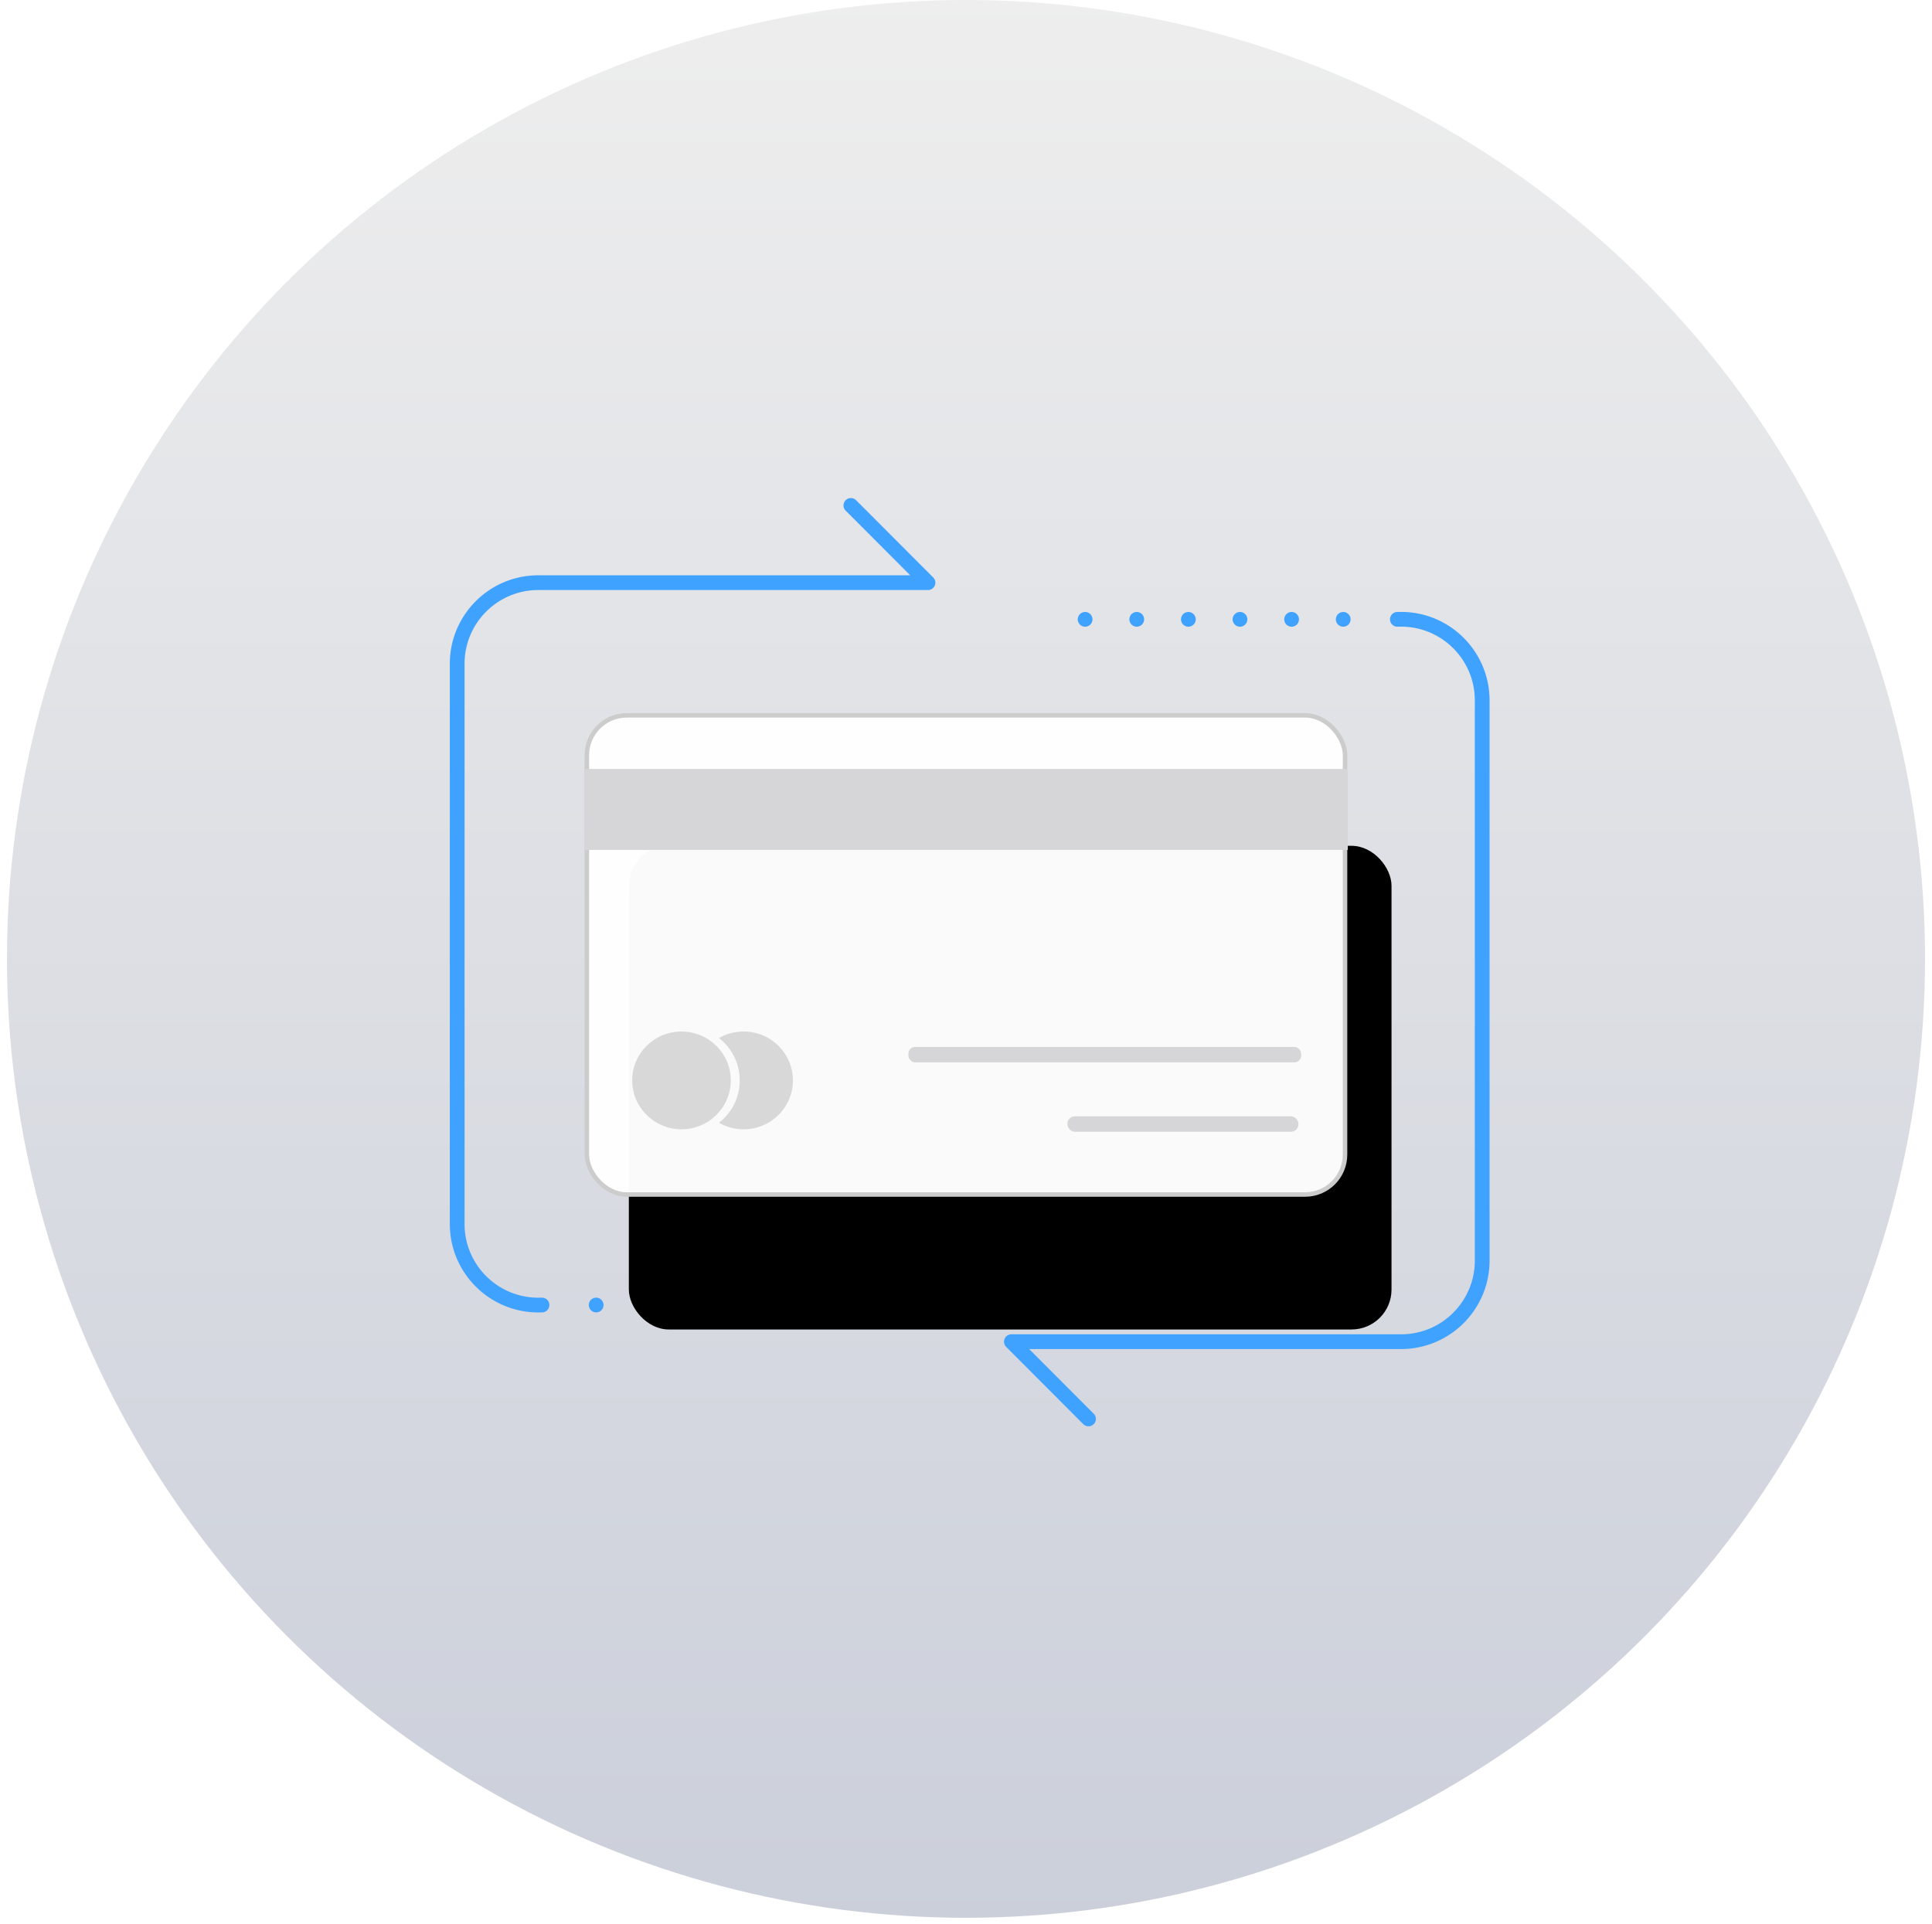 <svg xmlns="http://www.w3.org/2000/svg" xmlns:xlink="http://www.w3.org/1999/xlink" width="262" height="261" viewBox="0 0 262 261">
    <defs>
        <linearGradient id="b" x1="50%" x2="50%" y1="0%" y2="100%">
            <stop offset="0%" stop-color="#EEE"/>
            <stop offset="100%" stop-color="#CBCFDA"/>
        </linearGradient>
        <circle id="a" cx="131" cy="130.055" r="130.055"/>
        <filter id="d" width="157.8%" height="133.6%" x="-28.9%" y="-16.8%" filterUnits="objectBoundingBox">
            <feOffset dx="1" dy="2" in="SourceAlpha" result="shadowOffsetOuter1"/>
            <feGaussianBlur in="shadowOffsetOuter1" result="shadowBlurOuter1" stdDeviation="3.5"/>
            <feColorMatrix in="shadowBlurOuter1" result="shadowMatrixOuter1" values="0 0 0 0 0.333 0 0 0 0 0.671 0 0 0 0 0.984 0 0 0 0.445 0"/>
            <feMerge>
                <feMergeNode in="shadowMatrixOuter1"/>
                <feMergeNode in="SourceGraphic"/>
            </feMerge>
        </filter>
        <filter id="e" width="157.8%" height="133.6%" x="-28.9%" y="-16.8%" filterUnits="objectBoundingBox">
            <feOffset dx="1" dy="2" in="SourceAlpha" result="shadowOffsetOuter1"/>
            <feGaussianBlur in="shadowOffsetOuter1" result="shadowBlurOuter1" stdDeviation="3.5"/>
            <feColorMatrix in="shadowBlurOuter1" result="shadowMatrixOuter1" values="0 0 0 0 0.333 0 0 0 0 0.671 0 0 0 0 0.984 0 0 0 0.445 0"/>
            <feMerge>
                <feMergeNode in="shadowMatrixOuter1"/>
                <feMergeNode in="SourceGraphic"/>
            </feMerge>
        </filter>
        <rect id="g" width="103.427" height="65.599" x="3.278" y="3.717" rx="5.417"/>
        <filter id="f" width="204.4%" height="264.6%" x="-46.4%" y="-54.9%" filterUnits="objectBoundingBox">
            <feOffset dx="6" dy="18" in="SourceAlpha" result="shadowOffsetOuter1"/>
            <feGaussianBlur in="shadowOffsetOuter1" result="shadowBlurOuter1" stdDeviation="15"/>
            <feComposite in="shadowBlurOuter1" in2="SourceAlpha" operator="out" result="shadowBlurOuter1"/>
            <feColorMatrix in="shadowBlurOuter1" values="0 0 0 0 0.64 0 0 0 0 0.647 0 0 0 0 0.651 0 0 0 0.2 0"/>
        </filter>
    </defs>
    <g fill="none" fill-rule="evenodd">
        <mask id="c" fill="#fff">
            <use xlink:href="#a"/>
        </mask>
        <use fill="url(#b)" opacity=".2" xlink:href="#a"/>
        <g stroke="#40A2FF" stroke-linecap="round" stroke-width="2" mask="url(#c)">
            <g filter="url(#d)" transform="rotate(180 63.5 90)">
                <path stroke-linejoin="round" d="M52.5 1l.33-.005C58.905.9 63.905 5.749 64 11.824a11 11 0 0 1 .001.17v75.978c0 6.075-4.925 11-11 11H.155l10.457 10.477"/>
                <path stroke-dasharray="0,7" d="M10.155 1h40"/>
            </g>
            <g filter="url(#e)" transform="translate(136 81)">
                <path stroke-linejoin="round" d="M52.5 1l.33-.005C58.905.9 63.905 5.749 64 11.824a11 11 0 0 1 .001.17v75.978c0 6.075-4.925 11-11 11H.155l10.457 10.477"/>
                <path stroke-dasharray="0,7" d="M10.155 1h40"/>
            </g>
        </g>
        <g mask="url(#c)">
            <g transform="translate(76 93)">
                <use fill="#000" filter="url(#f)" xlink:href="#g"/>
                <rect width="102.818" height="64.989" x="3.583" y="4.022" fill="#FFF" fill-opacity=".98" stroke="#CCC" stroke-linejoin="square" stroke-width=".609" rx="5.417"/>
                <path fill="#D6D6D8" d="M3.278 11.294h103.499v10.978H3.278z"/>
                <rect width="53.261" height="2.091" x="47.193" y="48.997" fill="#D6D6D8" rx=".903"/>
                <rect width="31.33" height="2.091" x="68.749" y="58.407" fill="#D6D6D8" rx="1.003"/>
                <g fill="#D8D8D9" transform="matrix(-1 0 0 1 31.528 46.906)">
                    <path d="M10.026.885A7.275 7.275 0 0 0 7.213 6.63c0 2.33 1.1 4.406 2.813 5.745a6.699 6.699 0 0 1-3.34.885C2.993 13.26 0 10.292 0 6.63S2.993 0 6.686 0c1.217 0 2.357.322 3.34.885z"/>
                    <ellipse cx="15.111" cy="6.63" rx="6.686" ry="6.63"/>
                </g>
            </g>
        </g>
    </g>
</svg>
